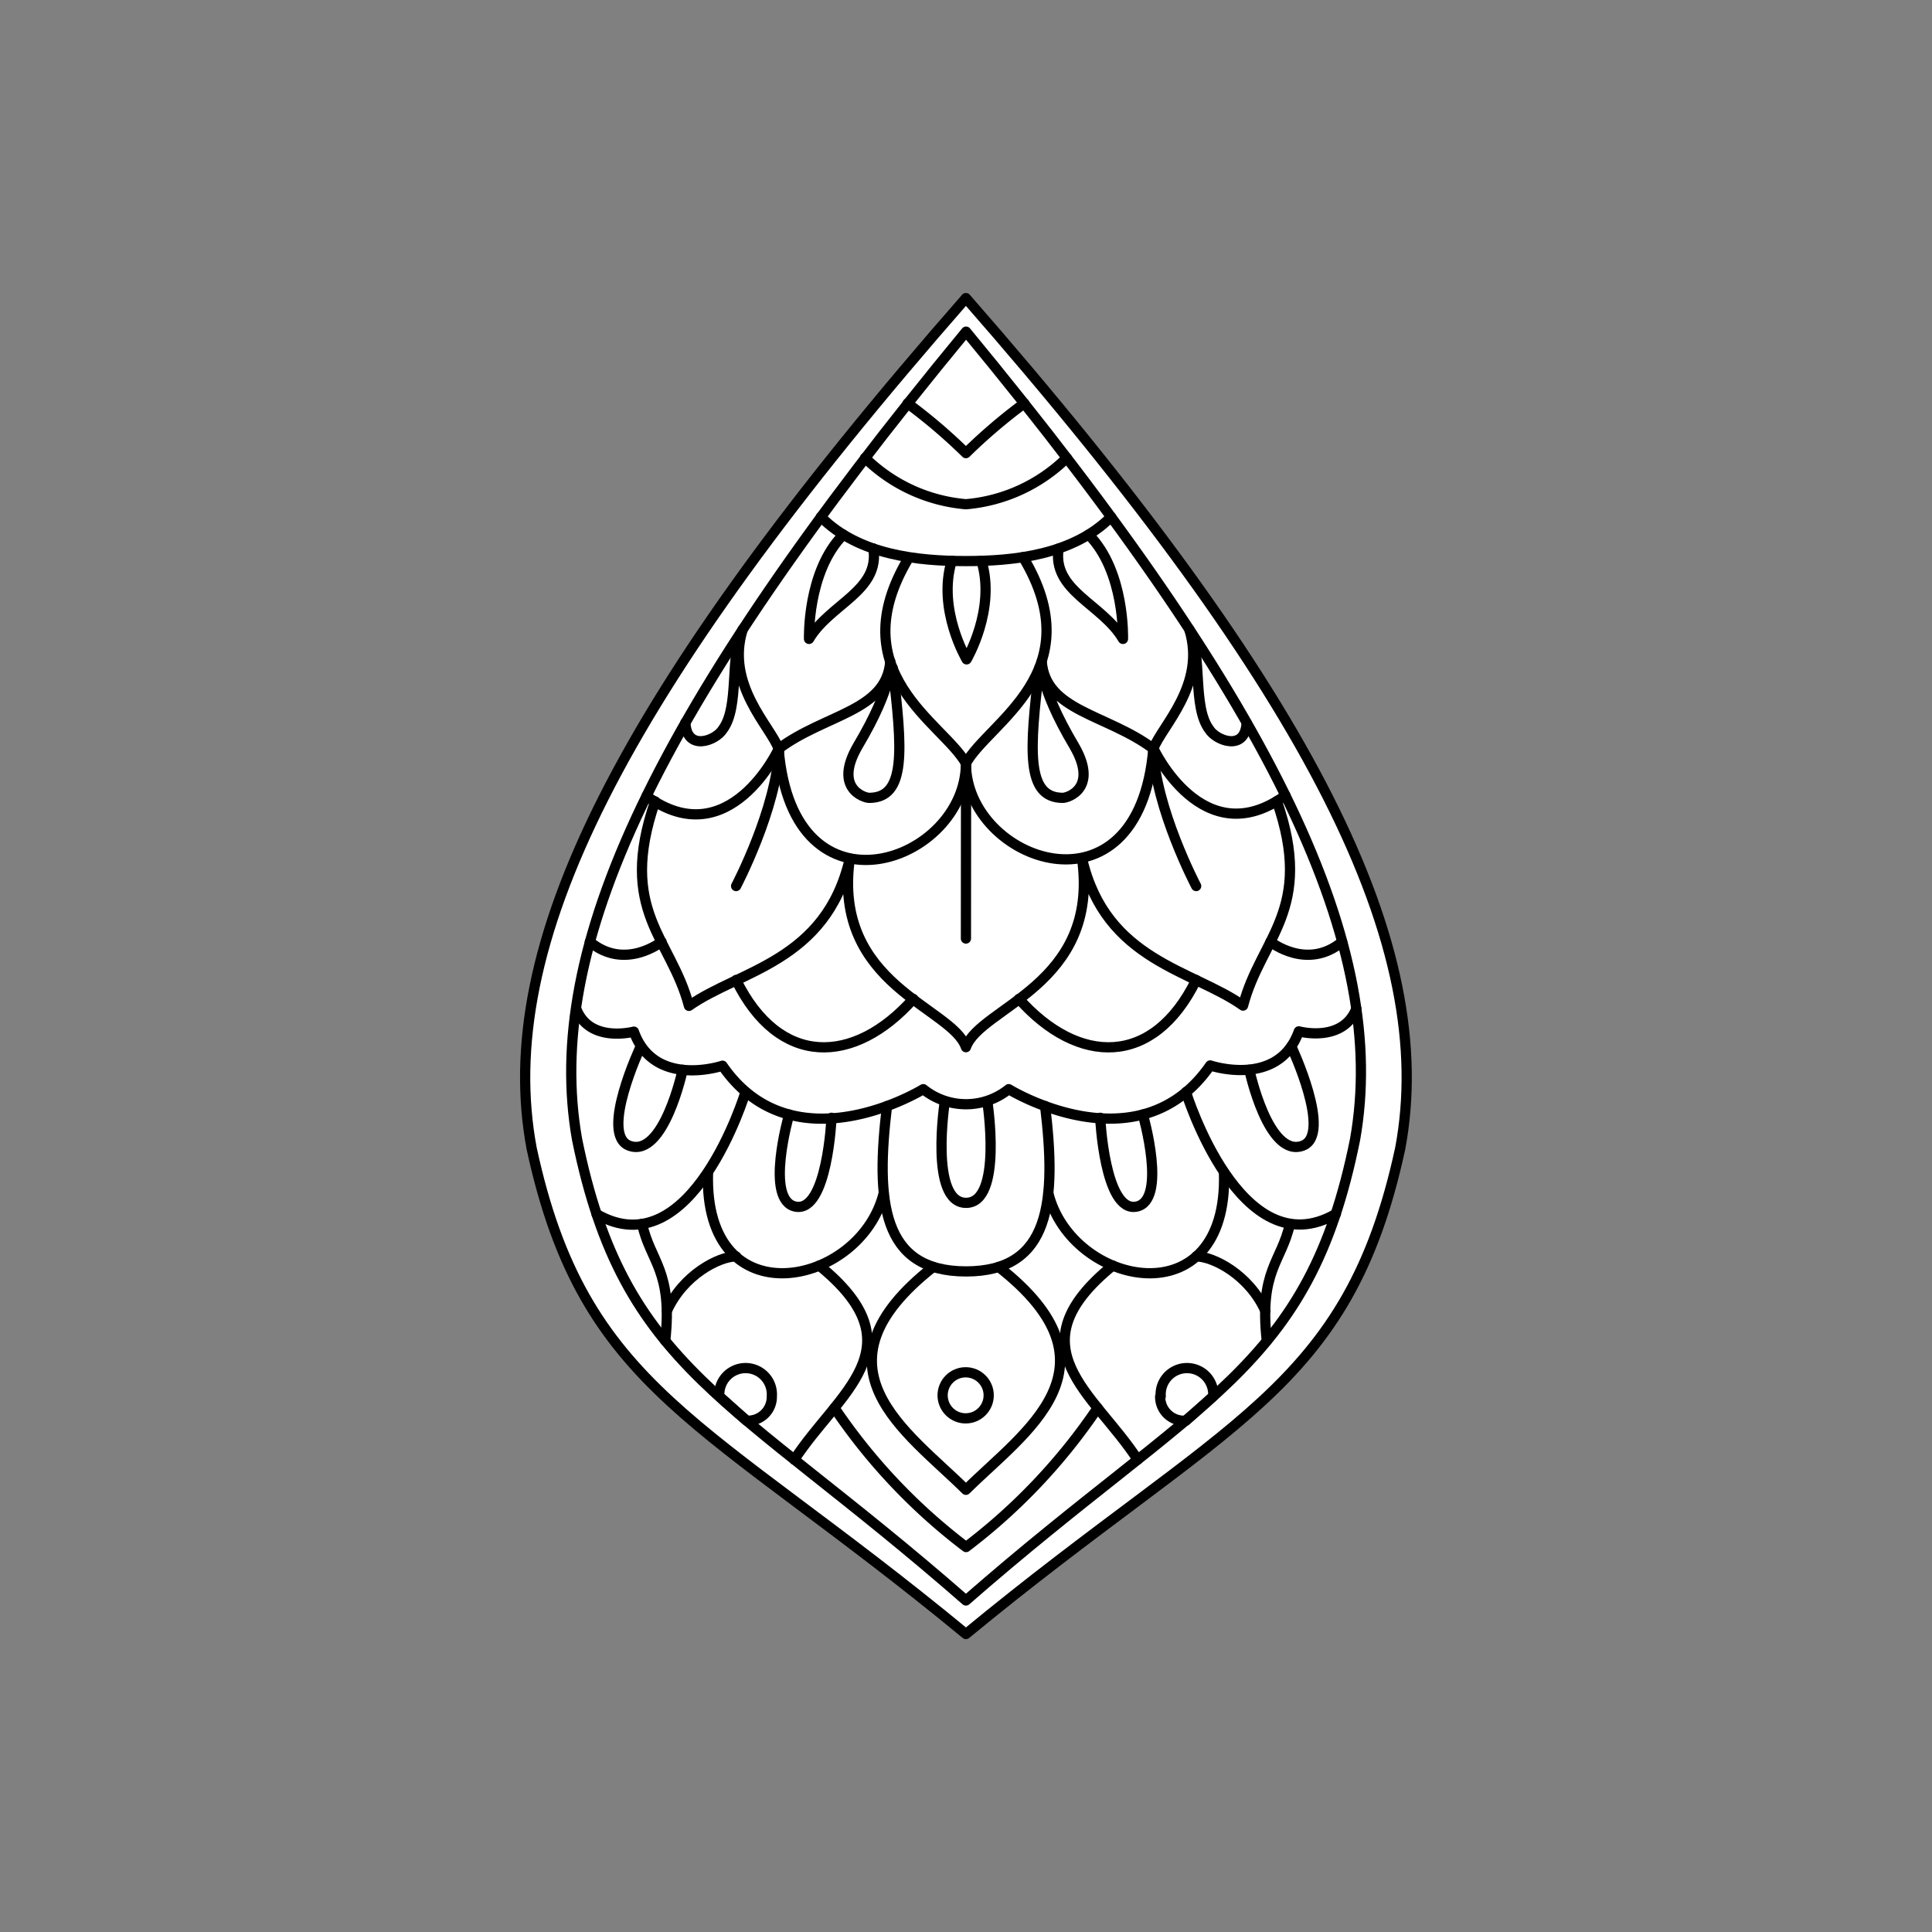 <svg xmlns="http://www.w3.org/2000/svg" viewBox="0 0 141.73 141.73"><rect x="0" y="0" width="141.73" height="141.73" fill="#808080" stroke="none"/><defs><style>.cls-1{fill:#fff;}.cls-2{fill:none;stroke:#000;stroke-linecap:round;stroke-linejoin:round;stroke-width:0.75px;}</style></defs><title>Artboard 15</title><g id="_15_fill" data-name="15 fill"><path class="cls-1" d="M70.86,119.87c19.25-15.87,28-17.75,31.86-35.63,2.75-14.73-6.26-33.13-31.86-62.37C45.26,51.1,36.25,69.51,39,84.24,42.86,102.12,51.62,104,70.86,119.87Z"/></g><g id="_15_stroke" data-name="15 stroke"><path class="cls-2" d="M65.49,49c.71,6,1,9.53-1.73,9.53-.36,0-2.64-.7-.83-3.81,2.69-4.53,2.38-6.2,2.38-6.2-.27,3.66-4.81,3.87-8.19,6.41-.56-1.6-3.92-4.69-2.63-8.77-1,1.9-.21,5.68-1.47,7.35-.52.84-2.65,1.63-2.74-.5"/><path class="cls-2" d="M64.07,40.24c.49,3.11-3.2,4.06-4.72,6.63,0,0-.16-4.95,2.52-7.65"/><path class="cls-2" d="M54,65s3-5.7,3.15-10.08"/><path class="cls-2" d="M54,71.89c3.15,6.42,8.66,6.26,13,1.39"/><path class="cls-2" d="M48.53,69.09s-2.69,2.14-5.26,0"/><path class="cls-2" d="M54.69,80.11s-3.94,13-10.93,8.95"/><path class="cls-2" d="M64.83,87.52C63.14,94.4,51.58,96.83,51.94,86"/><path class="cls-2" d="M47,76.77s-3.05,6.47-.83,7.28c2.53.92,3.91-5.57,3.91-5.57"/><path class="cls-2" d="M57.89,81.76s-1.83,6.35.49,6.76S61,82,61,82"/><path class="cls-2" d="M60.1,92.84c7.37,6,1.38,9.3-1.83,14.24"/><path class="cls-2" d="M47.1,89.78c.62,2.81,2.27,3.42,1.7,8.58"/><path class="cls-2" d="M54,92.17c-1.25,0-3.89,1.35-5.08,4"/><path class="cls-2" d="M56.62,102.43a1.75,1.75,0,0,1-1.85,1.79l-2-1.79a1.93,1.93,0,1,1,3.85,0Z"/><path class="cls-2" d="M70.86,119.87c19.25-15.87,28-17.75,31.86-35.63,2.75-14.73-6.26-33.13-31.86-62.37C45.26,51.1,36.25,69.51,39,84.24,42.86,102.12,51.62,104,70.86,119.87Z"/><path class="cls-2" d="M70.86,117.41C88.11,102.33,96,100.55,99.41,83.57c2.47-14-5.61-31.47-28.54-59.24-22.93,27.77-31,45.25-28.54,59.24C45.78,100.55,53.62,102.33,70.86,117.41Z"/><path class="cls-2" d="M75.14,29.59a40.31,40.31,0,0,0-4.28,3.65,40.31,40.31,0,0,0-4.28-3.65"/><path class="cls-2" d="M78.26,33.59a12,12,0,0,1-7.4,3.4,12,12,0,0,1-7.4-3.4"/><path class="cls-2" d="M81.51,37.92c-2.81,2.81-7.17,3.24-10.65,3.24S63,40.73,60.22,37.92"/><path class="cls-2" d="M75.05,40.87C80.14,49.32,72.49,53,70.86,56c-1.62-2.94-9.28-6.64-4.19-15.09"/><path class="cls-2" d="M72,41.14c1.08,3.57-1.09,7.23-1.09,7.23s-2.18-3.66-1.09-7.23"/><path class="cls-2" d="M76.24,49c-.71,6-1,9.53,1.73,9.53.36,0,2.64-.7.83-3.81-2.69-4.53-2.38-6.2-2.38-6.2.27,3.66,4.81,3.87,8.19,6.41.56-1.6,3.92-4.69,2.63-8.77,1,1.9.21,5.68,1.47,7.35.52.84,2.65,1.63,2.74-.5"/><path class="cls-2" d="M77.66,40.24c-.49,3.11,3.2,4.06,4.72,6.63,0,0,.16-4.95-2.52-7.65"/><path class="cls-2" d="M94.3,58.35c-6.06,4.4-9.69-3.45-9.69-3.45C83.54,67.84,70.86,63.15,70.86,56c0,7.19-12.67,11.89-13.74-1.05,0,0-3.64,7.85-9.69,3.45"/><path class="cls-2" d="M87.75,65s-3-5.7-3.15-10.08"/><path class="cls-2" d="M93.67,58.77c2.77,8-1.17,10-2.48,15C87.5,71.15,81.12,70.49,79.38,63c1.3,9.29-7.49,10.88-8.52,13.82-1-2.94-9.82-4.53-8.52-13.82-1.74,7.54-8.11,8.19-11.8,10.79-1.31-5-5.25-6.94-2.48-15"/><path class="cls-2" d="M87.75,71.89c-3.15,6.42-8.66,6.26-13,1.39"/><path class="cls-2" d="M93.2,69.09s2.69,2.14,5.26,0"/><path class="cls-2" d="M99.5,74c-1,2.53-4.22,1.66-4.22,1.66-1.5,4.19-6.5,2.5-6.5,2.5C83.5,85.77,74,79.9,74,79.9a5,5,0,0,1-6.27,0S58.23,85.77,53,78.18c0,0-5,1.69-6.5-2.5,0,0-3.24.87-4.22-1.66"/><path class="cls-2" d="M76.67,81.14c.83,6.94.42,12.13-5.8,12.13s-6.63-5.19-5.8-12.13"/><path class="cls-2" d="M87,80.11S91,93.09,98,89.05"/><path class="cls-2" d="M76.9,87.52C78.59,94.4,90.15,96.83,89.79,86"/><path class="cls-2" d="M94.73,76.77s3.05,6.47.83,7.28c-2.53.92-3.91-5.57-3.91-5.57"/><path class="cls-2" d="M83.84,81.76s1.83,6.35-.49,6.76S80.71,82,80.71,82"/><path class="cls-2" d="M72.43,80.81s1.15,7.43-1.56,7.43-1.56-7.43-1.56-7.43"/><path class="cls-2" d="M73.26,92.94c9.36,7.33,1.91,12.08-2.4,16.35-4.31-4.27-11.75-9-2.4-16.35"/><path class="cls-2" d="M81.63,92.84c-7.37,6-1.38,9.3,1.83,14.24"/><path class="cls-2" d="M94.63,89.78c-.62,2.81-2.27,3.42-1.7,8.58"/><path class="cls-2" d="M87.75,92.17c1.25,0,3.89,1.35,5.08,4"/><path class="cls-2" d="M85.11,102.43A1.75,1.75,0,0,0,87,104.22l2-1.79a1.93,1.93,0,1,0-3.85,0Z"/><path class="cls-2" d="M80.52,103.29a42.9,42.9,0,0,1-9.65,10.2,42.9,42.9,0,0,1-9.65-10.2"/><circle class="cls-2" cx="70.84" cy="102.36" r="1.69"/><line class="cls-2" x1="70.86" y1="68.85" x2="70.87" y2="55.96"/></g></svg>